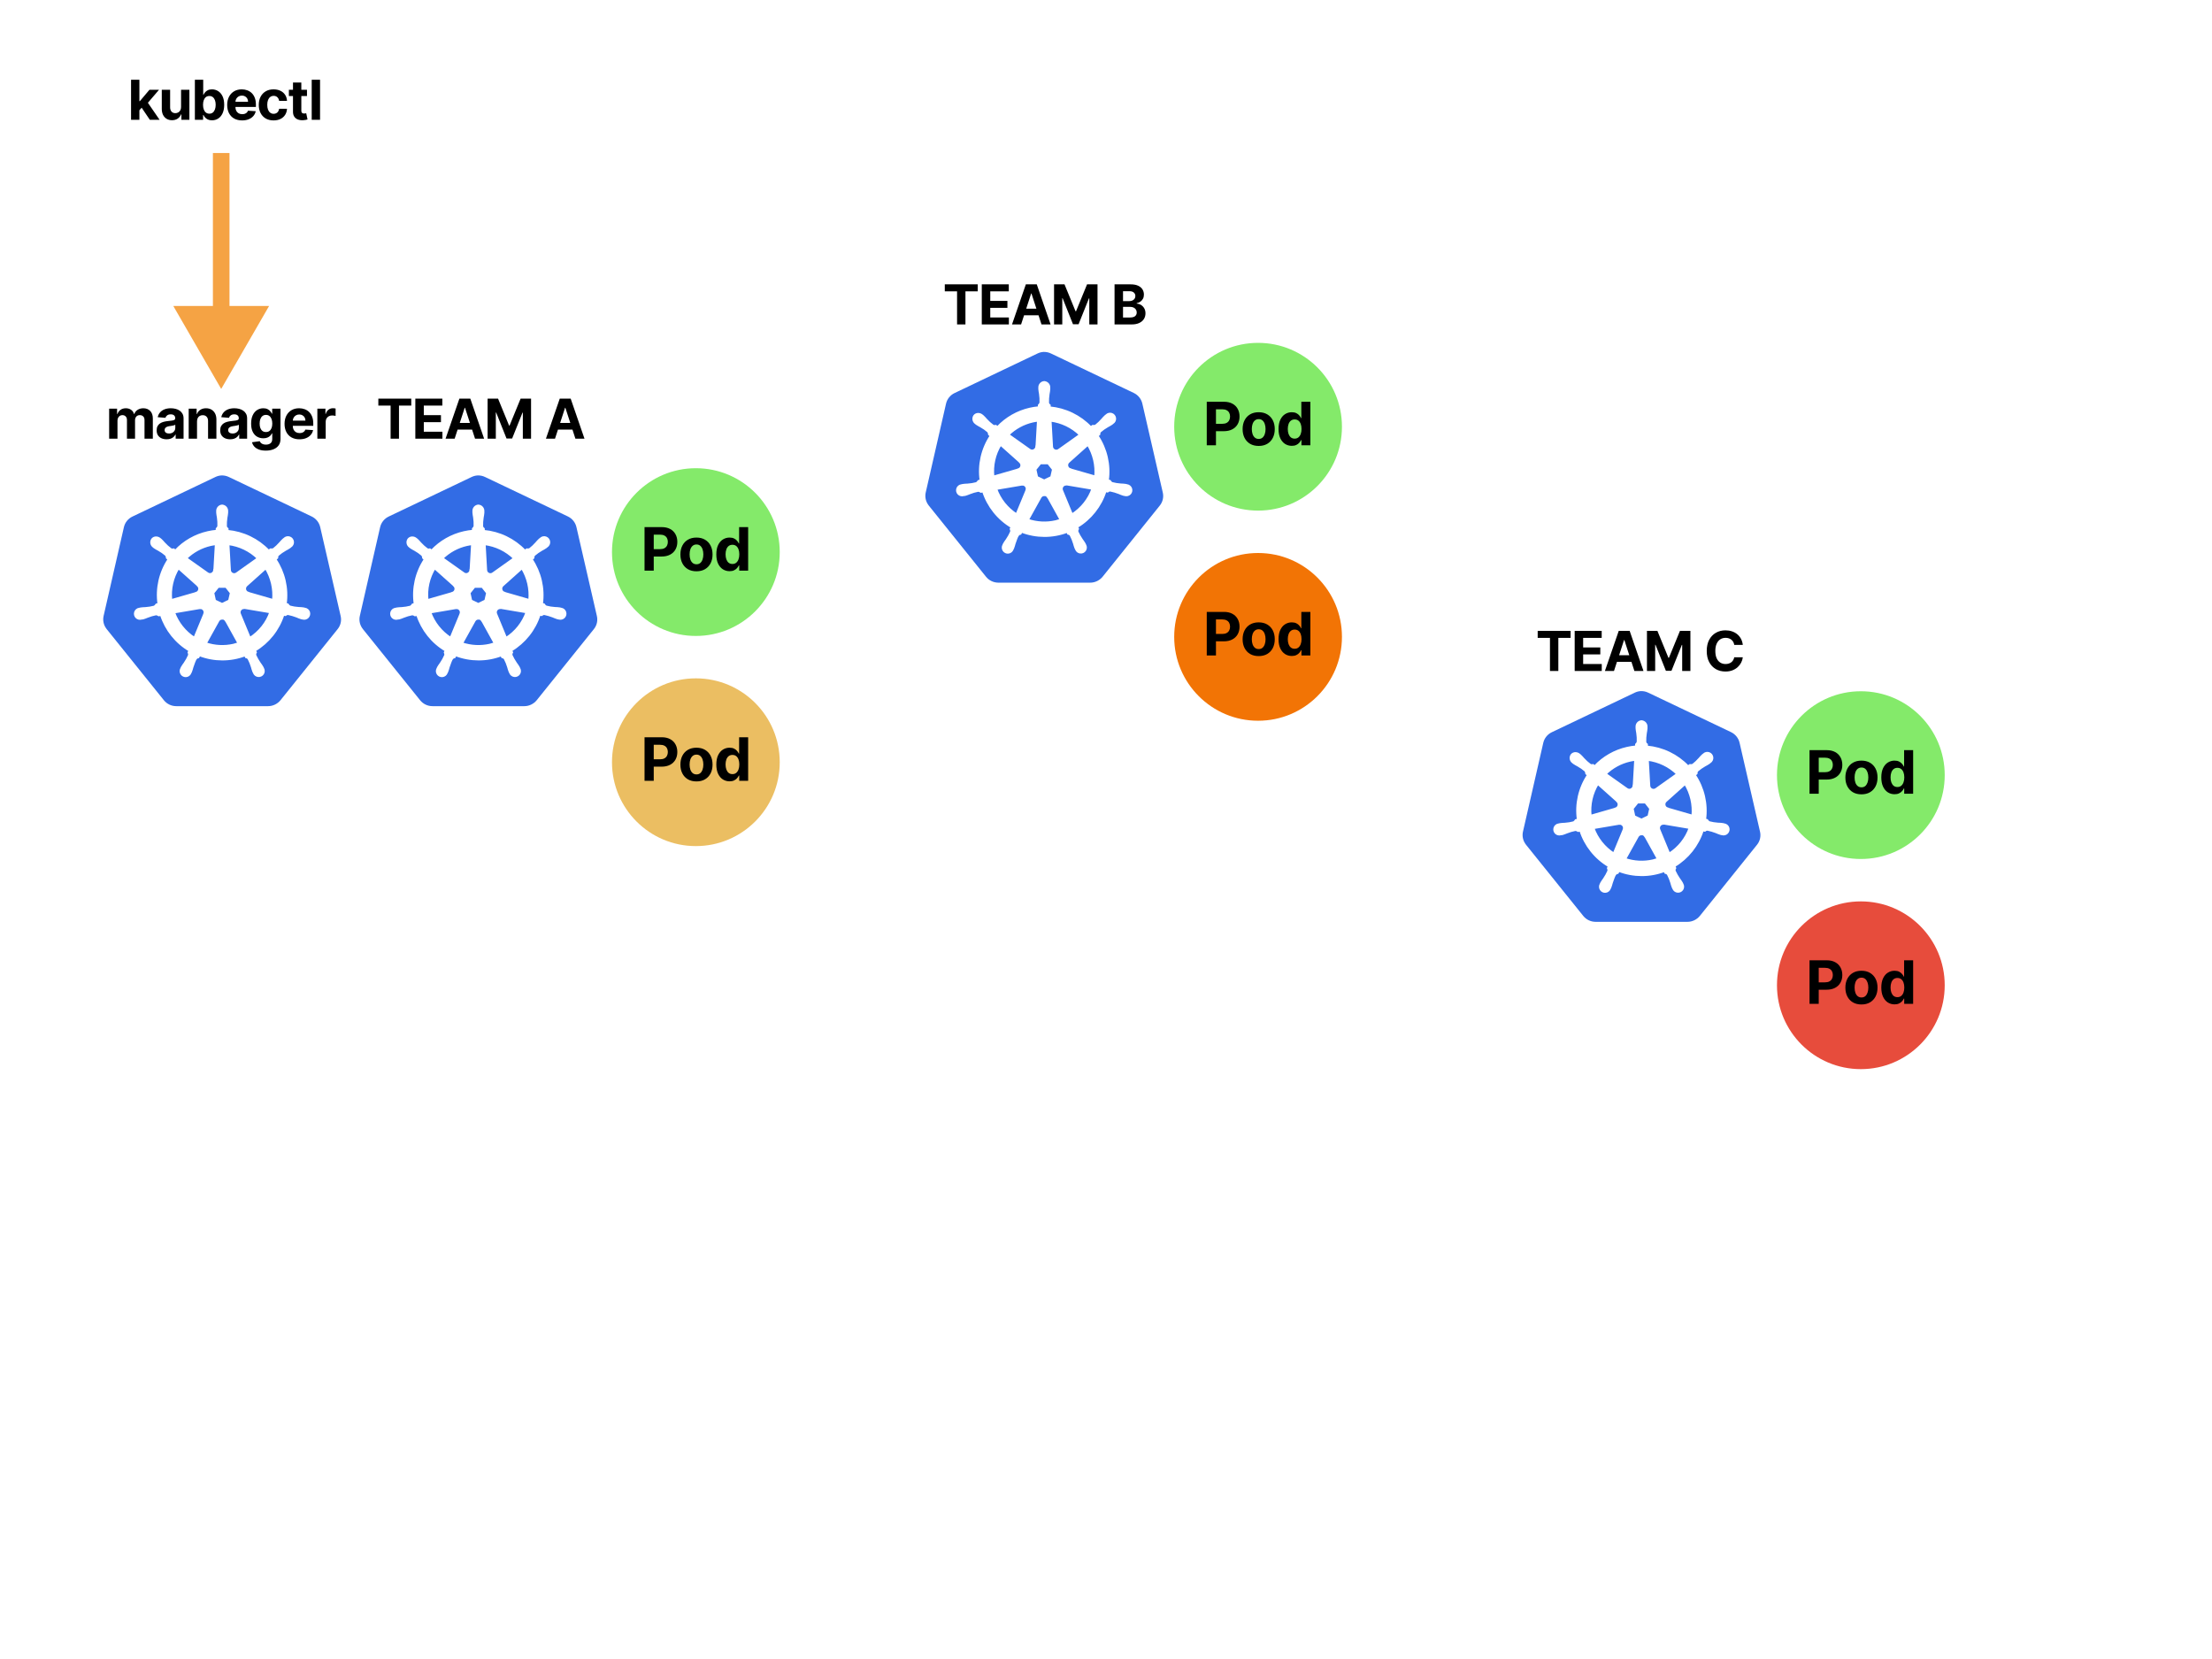 <svg width="1200" height="900" viewBox="0 0 1200 900" fill="none" xmlns="http://www.w3.org/2000/svg">
<rect width="1200" height="900" fill="white"/>
<path d="M59.211 238V221.691H63.522V224.568H63.713C64.053 223.613 64.619 222.859 65.412 222.307C66.205 221.755 67.153 221.479 68.257 221.479C69.376 221.479 70.328 221.758 71.114 222.317C71.9 222.869 72.423 223.62 72.685 224.568H72.855C73.188 223.634 73.79 222.887 74.66 222.328C75.538 221.762 76.575 221.479 77.771 221.479C79.293 221.479 80.528 221.963 81.477 222.933C82.432 223.896 82.91 225.262 82.91 227.032V238H78.398V227.924C78.398 227.018 78.157 226.338 77.676 225.885C77.194 225.432 76.593 225.205 75.871 225.205C75.049 225.205 74.409 225.467 73.949 225.991C73.489 226.508 73.259 227.191 73.259 228.04V238H68.873V227.828C68.873 227.028 68.643 226.391 68.183 225.917C67.73 225.443 67.132 225.205 66.389 225.205C65.886 225.205 65.433 225.333 65.03 225.588C64.633 225.835 64.318 226.186 64.085 226.639C63.851 227.085 63.734 227.609 63.734 228.21V238H59.211ZM90.401 238.308C89.36 238.308 88.433 238.127 87.619 237.766C86.805 237.398 86.161 236.857 85.686 236.142C85.219 235.42 84.986 234.521 84.986 233.445C84.986 232.539 85.152 231.778 85.485 231.162C85.817 230.546 86.27 230.051 86.844 229.676C87.417 229.3 88.068 229.017 88.797 228.826C89.534 228.635 90.305 228.501 91.112 228.423C92.061 228.324 92.825 228.232 93.406 228.147C93.986 228.055 94.407 227.92 94.669 227.743C94.931 227.566 95.062 227.304 95.062 226.957V226.894C95.062 226.221 94.85 225.701 94.425 225.333C94.007 224.965 93.413 224.781 92.641 224.781C91.827 224.781 91.179 224.961 90.698 225.322C90.217 225.676 89.898 226.122 89.743 226.66L85.559 226.32C85.771 225.329 86.189 224.473 86.812 223.751C87.435 223.022 88.238 222.462 89.222 222.073C90.213 221.677 91.36 221.479 92.662 221.479C93.568 221.479 94.436 221.585 95.264 221.797C96.099 222.009 96.839 222.339 97.483 222.785C98.134 223.231 98.647 223.804 99.022 224.505C99.398 225.198 99.585 226.03 99.585 227V238H95.296V235.738H95.168C94.906 236.248 94.556 236.698 94.117 237.087C93.678 237.469 93.151 237.77 92.535 237.989C91.919 238.202 91.208 238.308 90.401 238.308ZM91.696 235.186C92.362 235.186 92.949 235.055 93.459 234.793C93.968 234.524 94.368 234.163 94.659 233.71C94.949 233.257 95.094 232.744 95.094 232.171V230.44C94.952 230.532 94.758 230.617 94.51 230.695C94.269 230.766 93.997 230.833 93.692 230.897C93.388 230.953 93.084 231.006 92.779 231.056C92.475 231.098 92.199 231.137 91.951 231.173C91.42 231.251 90.956 231.374 90.56 231.544C90.164 231.714 89.856 231.944 89.636 232.234C89.417 232.518 89.307 232.872 89.307 233.296C89.307 233.912 89.53 234.383 89.976 234.708C90.429 235.027 91.002 235.186 91.696 235.186ZM106.885 228.571V238H102.361V221.691H106.672V224.568H106.863C107.224 223.62 107.83 222.869 108.679 222.317C109.529 221.758 110.558 221.479 111.769 221.479C112.901 221.479 113.889 221.726 114.731 222.222C115.574 222.717 116.228 223.425 116.696 224.345C117.163 225.259 117.396 226.349 117.396 227.616V238H112.873V228.423C112.88 227.425 112.625 226.646 112.109 226.087C111.592 225.52 110.881 225.237 109.974 225.237C109.366 225.237 108.828 225.368 108.361 225.63C107.9 225.892 107.539 226.274 107.278 226.777C107.023 227.272 106.892 227.871 106.885 228.571ZM124.879 238.308C123.838 238.308 122.911 238.127 122.097 237.766C121.283 237.398 120.639 236.857 120.165 236.142C119.697 235.42 119.464 234.521 119.464 233.445C119.464 232.539 119.63 231.778 119.963 231.162C120.296 230.546 120.749 230.051 121.322 229.676C121.895 229.3 122.547 229.017 123.276 228.826C124.012 228.635 124.783 228.501 125.59 228.423C126.539 228.324 127.303 228.232 127.884 228.147C128.464 228.055 128.885 227.92 129.147 227.743C129.409 227.566 129.54 227.304 129.54 226.957V226.894C129.54 226.221 129.328 225.701 128.903 225.333C128.485 224.965 127.891 224.781 127.119 224.781C126.305 224.781 125.658 224.961 125.176 225.322C124.695 225.676 124.376 226.122 124.221 226.66L120.037 226.32C120.25 225.329 120.667 224.473 121.29 223.751C121.913 223.022 122.716 222.462 123.7 222.073C124.691 221.677 125.838 221.479 127.141 221.479C128.047 221.479 128.914 221.585 129.742 221.797C130.577 222.009 131.317 222.339 131.961 222.785C132.612 223.231 133.125 223.804 133.501 224.505C133.876 225.198 134.063 226.03 134.063 227V238H129.774V235.738H129.646C129.384 236.248 129.034 236.698 128.595 237.087C128.156 237.469 127.629 237.77 127.013 237.989C126.397 238.202 125.686 238.308 124.879 238.308ZM126.174 235.186C126.84 235.186 127.427 235.055 127.937 234.793C128.447 234.524 128.846 234.163 129.137 233.71C129.427 233.257 129.572 232.744 129.572 232.171V230.44C129.43 230.532 129.236 230.617 128.988 230.695C128.747 230.766 128.475 230.833 128.17 230.897C127.866 230.953 127.562 231.006 127.257 231.056C126.953 231.098 126.677 231.137 126.429 231.173C125.898 231.251 125.435 231.374 125.038 231.544C124.642 231.714 124.334 231.944 124.114 232.234C123.895 232.518 123.785 232.872 123.785 233.296C123.785 233.912 124.008 234.383 124.454 234.708C124.907 235.027 125.481 235.186 126.174 235.186ZM144.187 244.456C142.722 244.456 141.465 244.254 140.418 243.85C139.377 243.454 138.549 242.913 137.933 242.226C137.317 241.539 136.917 240.768 136.733 239.911L140.917 239.348C141.044 239.674 141.246 239.978 141.522 240.262C141.798 240.545 142.163 240.771 142.616 240.941C143.076 241.118 143.635 241.207 144.293 241.207C145.277 241.207 146.088 240.966 146.725 240.485C147.369 240.01 147.691 239.214 147.691 238.096V235.112H147.5C147.302 235.565 147.004 235.993 146.608 236.397C146.212 236.8 145.702 237.129 145.079 237.384C144.456 237.639 143.713 237.766 142.849 237.766C141.625 237.766 140.51 237.483 139.505 236.917C138.507 236.344 137.71 235.469 137.116 234.294C136.528 233.112 136.234 231.619 136.234 229.814C136.234 227.966 136.535 226.423 137.137 225.184C137.739 223.945 138.538 223.018 139.537 222.402C140.542 221.786 141.642 221.479 142.839 221.479C143.752 221.479 144.516 221.634 145.132 221.946C145.748 222.25 146.244 222.632 146.619 223.092C147.001 223.546 147.295 223.991 147.5 224.43H147.67V221.691H152.161V238.159C152.161 239.547 151.821 240.708 151.142 241.642C150.462 242.576 149.521 243.277 148.318 243.744C147.121 244.219 145.744 244.456 144.187 244.456ZM144.283 234.369C145.012 234.369 145.628 234.188 146.13 233.827C146.64 233.459 147.029 232.935 147.298 232.256C147.574 231.569 147.712 230.748 147.712 229.792C147.712 228.837 147.578 228.009 147.309 227.308C147.04 226.6 146.651 226.051 146.141 225.662C145.631 225.273 145.012 225.078 144.283 225.078C143.539 225.078 142.913 225.28 142.403 225.683C141.894 226.08 141.508 226.632 141.246 227.34C140.984 228.047 140.853 228.865 140.853 229.792C140.853 230.734 140.984 231.548 141.246 232.234C141.515 232.914 141.901 233.441 142.403 233.817C142.913 234.185 143.539 234.369 144.283 234.369ZM162.46 238.319C160.783 238.319 159.339 237.979 158.128 237.299C156.925 236.613 155.997 235.643 155.346 234.39C154.695 233.13 154.369 231.64 154.369 229.92C154.369 228.242 154.695 226.77 155.346 225.503C155.997 224.236 156.914 223.248 158.096 222.54C159.285 221.832 160.68 221.479 162.28 221.479C163.356 221.479 164.357 221.652 165.285 221.999C166.219 222.339 167.033 222.852 167.727 223.538C168.427 224.225 168.972 225.089 169.362 226.129C169.751 227.163 169.946 228.373 169.946 229.761V231.003H156.174V228.2H165.688C165.688 227.548 165.546 226.972 165.263 226.469C164.98 225.966 164.587 225.574 164.085 225.29C163.589 225 163.012 224.855 162.354 224.855C161.667 224.855 161.059 225.014 160.528 225.333C160.004 225.644 159.593 226.065 159.296 226.596C158.999 227.12 158.847 227.704 158.839 228.348V231.013C158.839 231.82 158.988 232.518 159.285 233.105C159.59 233.693 160.018 234.146 160.57 234.464C161.122 234.783 161.777 234.942 162.534 234.942C163.037 234.942 163.497 234.871 163.915 234.73C164.332 234.588 164.69 234.376 164.987 234.093C165.285 233.809 165.511 233.463 165.667 233.052L169.85 233.328C169.638 234.333 169.203 235.211 168.544 235.961C167.893 236.705 167.051 237.285 166.017 237.703C164.991 238.113 163.805 238.319 162.46 238.319ZM172.165 238V221.691H176.55V224.537H176.72C177.017 223.524 177.516 222.76 178.217 222.243C178.918 221.719 179.724 221.457 180.638 221.457C180.864 221.457 181.108 221.471 181.37 221.5C181.632 221.528 181.862 221.567 182.06 221.617V225.63C181.848 225.566 181.554 225.51 181.179 225.46C180.804 225.411 180.461 225.386 180.149 225.386C179.484 225.386 178.889 225.531 178.365 225.821C177.849 226.104 177.438 226.501 177.134 227.01C176.836 227.52 176.688 228.108 176.688 228.773V238H172.165Z" fill="black"/>
<path d="M205.248 220.045V216.255H223.107V220.045H216.45V238H211.905V220.045H205.248ZM225.315 238V216.255H239.968V220.045H229.913V225.227H239.214V229.017H229.913V234.209H240.01V238H225.315ZM246.638 238H241.711L249.218 216.255H255.143L262.639 238H257.713L252.266 221.224H252.096L246.638 238ZM246.33 229.453H257.967V233.041H246.33V229.453ZM264.524 216.255H270.194L276.182 230.865H276.437L282.425 216.255H288.095V238H283.636V223.846H283.455L277.828 237.894H274.791L269.164 223.793H268.983V238H264.524V216.255ZM301.086 238H296.159L303.666 216.255H309.59L317.087 238H312.16L306.713 221.224H306.543L301.086 238ZM300.778 229.453H312.415V233.041H300.778V229.453Z" fill="black"/>
<path d="M834.189 346.045V342.255H852.049V346.045H845.391V364H840.847V346.045H834.189ZM854.257 364V342.255H868.909V346.045H858.854V351.227H868.156V355.017H858.854V360.209H868.952V364H854.257ZM875.58 364H870.653L878.16 342.255H884.085L891.581 364H886.654L881.207 347.224H881.037L875.58 364ZM875.272 355.453H886.909V359.041H875.272V355.453ZM893.465 342.255H899.135L905.124 356.865H905.378L911.367 342.255H917.037V364H912.577V349.846H912.397L906.769 363.894H903.733L898.105 349.793H897.925V364H893.465V342.255ZM945.466 349.868H940.815C940.73 349.266 940.557 348.731 940.295 348.264C940.033 347.79 939.697 347.387 939.286 347.054C938.875 346.721 938.401 346.466 937.863 346.289C937.332 346.112 936.755 346.024 936.132 346.024C935.007 346.024 934.027 346.304 933.191 346.863C932.356 347.415 931.708 348.222 931.248 349.284C930.788 350.338 930.558 351.62 930.558 353.127C930.558 354.677 930.788 355.98 931.248 357.035C931.715 358.089 932.367 358.886 933.202 359.424C934.037 359.962 935.003 360.231 936.101 360.231C936.716 360.231 937.286 360.149 937.81 359.986C938.341 359.824 938.812 359.586 939.222 359.275C939.633 358.956 939.973 358.571 940.242 358.118C940.518 357.665 940.709 357.148 940.815 356.567L945.466 356.589C945.345 357.587 945.044 358.549 944.563 359.477C944.089 360.397 943.448 361.222 942.641 361.951C941.841 362.673 940.886 363.246 939.774 363.671C938.67 364.088 937.421 364.297 936.026 364.297C934.087 364.297 932.352 363.858 930.823 362.981C929.302 362.103 928.098 360.832 927.213 359.169C926.336 357.505 925.897 355.492 925.897 353.127C925.897 350.756 926.343 348.739 927.235 347.075C928.127 345.412 929.337 344.145 930.866 343.274C932.395 342.396 934.115 341.957 936.026 341.957C937.286 341.957 938.454 342.134 939.53 342.488C940.613 342.842 941.572 343.359 942.408 344.038C943.243 344.711 943.922 345.535 944.446 346.512C944.977 347.489 945.317 348.608 945.466 349.868Z" fill="black"/>
<g clip-path="url(#clip0_12_48923)">
<path d="M566.097 190.919C564.943 190.987 563.815 191.286 562.779 191.798L517.851 213.228C515.505 214.345 513.799 216.469 513.215 219.001L502.218 267.098C501.694 269.355 502.117 271.722 503.427 273.657C503.58 273.89 503.741 274.116 503.911 274.334L534.951 312.929C536.592 314.945 539.055 316.102 541.651 316.089H591.437C594.041 316.093 596.509 314.88 598.145 312.893L629.17 274.289C630.798 272.274 631.407 269.613 630.782 267.09L619.712 218.952C619.128 216.421 617.415 214.296 615.076 213.18L570.221 191.802C568.928 191.164 567.497 190.861 566.056 190.919H566.097Z" fill="#326CE5"/>
<path d="M566.508 207.311C564.96 207.419 563.787 208.746 563.868 210.294V211.052C563.941 211.91 564.07 212.761 564.239 213.603C564.486 215.217 564.575 216.85 564.505 218.481C564.352 219.017 564.045 219.501 563.626 219.872L563.566 221.009C561.933 221.146 560.312 221.396 558.716 221.759C552 223.274 545.885 226.757 541.164 231.776L540.196 231.091C539.664 231.252 539.092 231.192 538.604 230.93C537.296 229.961 536.085 228.868 534.988 227.664C534.437 227.006 533.849 226.38 533.226 225.79L532.63 225.314C532.098 224.887 531.445 224.641 530.763 224.609C530.357 224.587 529.951 224.662 529.579 224.827C529.207 224.993 528.879 225.244 528.623 225.56C527.712 226.838 528.01 228.608 529.284 229.523L529.84 229.966C530.556 230.443 531.299 230.877 532.065 231.268C533.492 232.062 534.839 232.994 536.089 234.09C536.408 234.546 536.594 235.082 536.625 235.638L537.504 236.444C532.759 243.564 530.812 252.186 532.029 260.656L530.9 260.979C530.606 261.446 530.215 261.845 529.747 262.14C528.173 262.56 526.561 262.826 524.934 262.934C524.071 262.951 523.21 263.019 522.354 263.135L521.641 263.297H521.56C521.065 263.365 520.598 263.57 520.213 263.888C519.827 264.206 519.537 264.625 519.376 265.098C519.214 265.571 519.187 266.08 519.297 266.567C519.407 267.055 519.65 267.502 520 267.86C520.353 268.216 520.797 268.466 521.284 268.584C521.771 268.701 522.281 268.681 522.757 268.525H522.81L523.535 268.444C524.354 268.203 525.16 267.904 525.946 267.566C527.458 266.961 529.026 266.497 530.63 266.195C531.187 266.227 531.719 266.417 532.17 266.739L533.38 266.538C536 274.669 541.507 281.558 548.86 285.9L548.368 286.928C548.594 287.399 548.678 287.923 548.61 288.443C547.945 289.983 547.13 291.459 546.179 292.846C545.657 293.534 545.175 294.251 544.736 294.994L544.393 295.72C544.144 296.151 544.02 296.643 544.033 297.14C544.046 297.638 544.197 298.122 544.468 298.54C544.739 298.957 545.12 299.292 545.569 299.506C546.018 299.721 546.518 299.807 547.013 299.755C547.51 299.699 547.981 299.507 548.374 299.2C548.768 298.892 549.068 298.482 549.243 298.014L549.577 297.328C549.884 296.522 550.142 295.7 550.351 294.869C551.065 293.108 551.452 291.217 552.427 290.048C552.746 289.748 553.148 289.552 553.58 289.484L554.185 288.383C562.156 291.447 570.975 291.468 578.961 288.443L579.497 289.471C580.045 289.552 580.537 289.854 580.868 290.298C581.626 291.741 582.238 293.253 582.706 294.813C582.919 295.648 583.18 296.471 583.488 297.276L583.823 297.961C583.999 298.427 584.3 298.836 584.694 299.141C585.087 299.447 585.558 299.638 586.053 299.692C586.549 299.747 587.049 299.663 587.5 299.451C587.951 299.239 588.334 298.906 588.608 298.489C588.878 298.07 589.028 297.584 589.039 297.086C589.051 296.587 588.924 296.094 588.672 295.663L588.322 294.938C587.882 294.197 587.4 293.482 586.878 292.797C585.951 291.459 585.153 290.032 584.46 288.536C584.395 288.263 584.386 287.979 584.433 287.702C584.48 287.425 584.582 287.16 584.734 286.924C584.562 286.572 584.412 286.21 584.286 285.839C591.623 281.465 597.106 274.552 599.698 266.409L600.843 266.61C601.254 266.235 601.794 266.038 602.346 266.054C603.947 266.36 605.515 266.86 607.031 267.425C607.817 267.787 608.623 268.094 609.441 268.352C609.635 268.404 609.917 268.448 610.135 268.501H610.187C610.663 268.655 611.172 268.673 611.658 268.555C612.143 268.436 612.587 268.185 612.938 267.829C613.29 267.474 613.535 267.027 613.648 266.54C613.761 266.053 613.737 265.544 613.577 265.07C613.414 264.597 613.123 264.178 612.736 263.86C612.348 263.543 611.881 263.339 611.384 263.272L610.602 263.087C609.747 262.97 608.885 262.903 608.022 262.885C606.394 262.781 604.781 262.514 603.209 262.091C602.725 261.821 602.322 261.418 602.048 260.93L600.959 260.608C602.12 252.142 600.132 243.545 595.372 236.448L596.324 235.57C596.283 235.017 596.465 234.469 596.823 234.046C598.061 232.982 599.403 232.042 600.814 231.24C601.58 230.849 602.323 230.414 603.04 229.938L603.628 229.462C604.062 229.193 604.41 228.807 604.633 228.348C604.856 227.89 604.944 227.377 604.888 226.87C604.832 226.363 604.634 225.883 604.316 225.484C603.998 225.085 603.574 224.784 603.092 224.617C602.611 224.449 602.092 224.421 601.595 224.536C601.099 224.651 600.645 224.904 600.286 225.266L599.69 225.741C599.067 226.332 598.479 226.958 597.928 227.616C596.864 228.833 595.687 229.942 594.409 230.934C593.893 231.144 593.329 231.205 592.78 231.111L591.76 231.837C585.875 225.669 577.945 221.839 569.447 221.073C569.447 220.67 569.395 220.065 569.387 219.876C568.931 219.562 568.613 219.082 568.508 218.538C568.452 216.91 568.555 215.28 568.814 213.672C568.988 212.825 569.109 211.979 569.185 211.12V210.314C569.266 208.766 568.097 207.44 566.545 207.331L566.508 207.311ZM563.146 228.136L562.34 242.217H562.28C562.239 243.088 561.727 243.83 560.941 244.249C560.155 244.668 559.224 244.543 558.523 244.031L546.973 235.848C550.649 232.237 555.261 229.725 560.288 228.596C561.232 228.394 562.183 228.241 563.138 228.136H563.146ZM569.87 228.136C575.938 228.89 581.585 231.615 585.955 235.892L574.514 244.023C573.809 244.588 572.842 244.7 572.023 244.313C571.205 243.926 570.681 243.104 570.669 242.201L569.87 228.136ZM542.78 241.145L553.342 250.57V250.63C553.999 251.203 554.286 252.094 554.092 252.944C553.899 253.795 553.246 254.468 552.411 254.698V254.738L538.858 258.636C538.187 252.53 539.569 246.375 542.785 241.141L542.78 241.145ZM590.16 241.145C593.369 246.365 594.788 252.489 594.199 258.588L580.626 254.678V254.625C579.779 254.396 579.134 253.722 578.945 252.872C578.755 252.021 579.038 251.138 579.695 250.558L590.176 241.177L590.16 241.145ZM564.344 251.304H568.665L571.306 254.658L570.346 258.85L566.464 260.717L562.574 258.85L561.659 254.658L564.344 251.304ZM578.187 262.744C578.368 262.724 578.59 262.724 578.731 262.744L592.708 265.103C590.692 270.908 586.713 275.866 581.521 279.184L576.119 266.106C575.97 265.755 575.908 265.374 575.938 264.994C575.968 264.614 576.088 264.247 576.289 263.924C576.49 263.6 576.766 263.33 577.094 263.135C577.421 262.94 577.79 262.827 578.171 262.805L578.187 262.744ZM554.713 262.805C555.503 262.817 556.233 263.224 556.664 263.885C557.095 264.546 557.164 265.377 556.854 266.102V266.155L551.484 279.127C546.344 275.834 542.442 270.936 540.366 265.191L554.221 262.841C554.374 262.825 554.532 262.825 554.689 262.841L554.713 262.805ZM566.42 268.448C566.86 268.435 567.296 268.543 567.678 268.763C568.06 268.982 568.374 269.303 568.585 269.69H568.637L575.466 282.014L572.737 282.82C567.714 283.969 562.469 283.699 557.587 282.038L564.44 269.714C564.856 268.989 565.622 268.545 566.456 268.525L566.42 268.448Z" fill="white" stroke="white" stroke-width="1.168"/>
</g>
<g clip-path="url(#clip1_12_48923)">
<path d="M890.097 374.919C888.943 374.987 887.815 375.286 886.779 375.798L841.851 397.228C839.505 398.345 837.799 400.469 837.215 403.001L826.218 451.098C825.694 453.355 826.117 455.722 827.427 457.657C827.58 457.89 827.741 458.116 827.911 458.334L858.951 496.929C860.592 498.945 863.055 500.102 865.651 500.089H915.437C918.041 500.093 920.509 498.88 922.145 496.893L953.17 458.289C954.798 456.274 955.407 453.613 954.782 451.09L943.712 402.952C943.128 400.421 941.415 398.296 939.076 397.18L894.221 375.802C892.928 375.164 891.497 374.861 890.056 374.919H890.097Z" fill="#326CE5"/>
<path d="M890.508 391.311C888.96 391.419 887.787 392.746 887.868 394.294V395.052C887.941 395.91 888.07 396.761 888.239 397.603C888.486 399.217 888.575 400.85 888.505 402.481C888.352 403.017 888.045 403.501 887.626 403.872L887.566 405.009C885.933 405.146 884.312 405.396 882.716 405.759C876 407.274 869.885 410.757 865.164 415.776L864.196 415.091C863.664 415.252 863.092 415.192 862.604 414.93C861.296 413.961 860.085 412.868 858.988 411.664C858.437 411.006 857.849 410.38 857.226 409.79L856.63 409.314C856.098 408.887 855.445 408.641 854.763 408.609C854.357 408.587 853.951 408.662 853.579 408.827C853.207 408.993 852.879 409.244 852.623 409.56C851.712 410.838 852.01 412.608 853.284 413.523L853.84 413.966C854.556 414.443 855.299 414.877 856.065 415.268C857.492 416.062 858.839 416.994 860.089 418.09C860.408 418.546 860.594 419.082 860.625 419.638L861.504 420.444C856.759 427.564 854.812 436.186 856.029 444.656L854.9 444.979C854.606 445.446 854.215 445.845 853.747 446.14C852.173 446.56 850.561 446.826 848.934 446.934C848.071 446.951 847.21 447.019 846.354 447.135L845.641 447.297H845.56C845.065 447.365 844.598 447.57 844.213 447.888C843.827 448.206 843.537 448.625 843.376 449.098C843.214 449.571 843.187 450.08 843.297 450.567C843.407 451.055 843.65 451.502 844 451.86C844.353 452.216 844.797 452.466 845.284 452.584C845.771 452.701 846.281 452.681 846.757 452.525H846.81L847.535 452.444C848.354 452.203 849.16 451.904 849.946 451.566C851.458 450.961 853.026 450.497 854.63 450.195C855.187 450.227 855.719 450.417 856.17 450.739L857.38 450.538C860 458.669 865.507 465.558 872.86 469.9L872.368 470.928C872.594 471.399 872.678 471.923 872.61 472.443C871.945 473.983 871.13 475.459 870.179 476.846C869.657 477.534 869.175 478.251 868.736 478.994L868.393 479.72C868.144 480.151 868.02 480.643 868.033 481.14C868.046 481.638 868.197 482.122 868.468 482.54C868.739 482.957 869.12 483.292 869.569 483.506C870.018 483.721 870.518 483.807 871.013 483.755C871.51 483.699 871.981 483.507 872.374 483.2C872.768 482.892 873.068 482.482 873.243 482.014L873.577 481.328C873.884 480.522 874.142 479.7 874.351 478.869C875.065 477.108 875.452 475.217 876.427 474.048C876.746 473.748 877.148 473.552 877.58 473.484L878.185 472.383C886.156 475.447 894.975 475.468 902.961 472.443L903.497 473.471C904.045 473.552 904.537 473.854 904.868 474.298C905.626 475.741 906.238 477.253 906.706 478.813C906.919 479.648 907.18 480.471 907.488 481.276L907.823 481.961C907.999 482.427 908.3 482.836 908.694 483.141C909.087 483.447 909.558 483.638 910.053 483.692C910.549 483.747 911.049 483.663 911.5 483.451C911.951 483.239 912.334 482.906 912.608 482.489C912.878 482.07 913.028 481.584 913.039 481.086C913.051 480.587 912.924 480.094 912.672 479.663L912.322 478.938C911.882 478.197 911.4 477.482 910.878 476.797C909.951 475.459 909.153 474.032 908.46 472.536C908.395 472.263 908.386 471.979 908.433 471.702C908.48 471.425 908.582 471.16 908.734 470.924C908.562 470.572 908.412 470.21 908.286 469.839C915.623 465.465 921.106 458.552 923.698 450.409L924.843 450.61C925.254 450.235 925.794 450.038 926.346 450.054C927.947 450.36 929.515 450.86 931.031 451.425C931.817 451.787 932.623 452.094 933.441 452.352C933.635 452.404 933.917 452.448 934.135 452.501H934.187C934.663 452.655 935.172 452.673 935.658 452.555C936.143 452.436 936.587 452.185 936.938 451.829C937.29 451.474 937.535 451.027 937.648 450.54C937.761 450.053 937.737 449.544 937.577 449.07C937.414 448.597 937.123 448.178 936.736 447.86C936.348 447.543 935.881 447.339 935.384 447.272L934.602 447.087C933.747 446.97 932.885 446.903 932.022 446.885C930.394 446.781 928.781 446.514 927.209 446.091C926.725 445.821 926.322 445.418 926.048 444.93L924.959 444.608C926.12 436.142 924.132 427.545 919.372 420.448L920.324 419.57C920.283 419.017 920.465 418.469 920.823 418.046C922.061 416.982 923.403 416.042 924.814 415.24C925.58 414.849 926.323 414.414 927.04 413.938L927.628 413.462C928.062 413.193 928.41 412.807 928.633 412.348C928.856 411.89 928.944 411.377 928.888 410.87C928.832 410.363 928.634 409.883 928.316 409.484C927.998 409.085 927.574 408.784 927.092 408.617C926.611 408.449 926.092 408.421 925.595 408.536C925.099 408.651 924.645 408.904 924.286 409.266L923.69 409.741C923.067 410.332 922.479 410.958 921.928 411.616C920.864 412.833 919.687 413.942 918.409 414.934C917.893 415.144 917.329 415.205 916.78 415.111L915.76 415.837C909.875 409.669 901.945 405.839 893.447 405.073C893.447 404.67 893.395 404.065 893.387 403.876C892.931 403.562 892.613 403.082 892.508 402.538C892.452 400.91 892.555 399.28 892.814 397.672C892.988 396.825 893.109 395.979 893.185 395.12V394.314C893.266 392.766 892.097 391.44 890.545 391.331L890.508 391.311ZM887.146 412.136L886.34 426.217H886.28C886.239 427.088 885.727 427.83 884.941 428.249C884.155 428.668 883.224 428.543 882.523 428.031L870.973 419.848C874.649 416.237 879.261 413.725 884.288 412.596C885.232 412.394 886.183 412.241 887.138 412.136H887.146ZM893.87 412.136C899.938 412.89 905.585 415.615 909.955 419.892L898.514 428.023C897.809 428.588 896.842 428.7 896.023 428.313C895.205 427.926 894.681 427.104 894.669 426.201L893.87 412.136ZM866.78 425.145L877.342 434.57V434.63C877.999 435.203 878.286 436.094 878.092 436.944C877.899 437.795 877.246 438.468 876.411 438.698V438.738L862.858 442.636C862.187 436.53 863.569 430.375 866.785 425.141L866.78 425.145ZM914.16 425.145C917.369 430.365 918.788 436.489 918.199 442.588L904.626 438.678V438.625C903.779 438.396 903.134 437.722 902.945 436.872C902.755 436.021 903.038 435.138 903.695 434.558L914.176 425.177L914.16 425.145ZM888.344 435.304H892.665L895.306 438.658L894.346 442.85L890.464 444.717L886.574 442.85L885.659 438.658L888.344 435.304ZM902.187 446.744C902.368 446.724 902.59 446.724 902.731 446.744L916.708 449.103C914.692 454.908 910.713 459.866 905.521 463.184L900.119 450.106C899.97 449.755 899.908 449.374 899.938 448.994C899.968 448.614 900.088 448.247 900.289 447.924C900.49 447.6 900.766 447.33 901.094 447.135C901.421 446.94 901.79 446.827 902.171 446.805L902.187 446.744ZM878.713 446.805C879.503 446.817 880.233 447.224 880.664 447.885C881.095 448.546 881.164 449.377 880.854 450.102V450.155L875.484 463.127C870.344 459.834 866.442 454.936 864.366 449.191L878.221 446.841C878.374 446.825 878.532 446.825 878.689 446.841L878.713 446.805ZM890.42 452.448C890.86 452.435 891.296 452.543 891.678 452.763C892.06 452.982 892.374 453.303 892.585 453.69H892.637L899.466 466.014L896.737 466.82C891.714 467.969 886.469 467.699 881.587 466.038L888.44 453.714C888.856 452.989 889.622 452.545 890.456 452.525L890.42 452.448Z" fill="white" stroke="white" stroke-width="1.168"/>
</g>
<g clip-path="url(#clip2_12_48923)">
<path d="M120.097 257.919C118.943 257.987 117.815 258.286 116.779 258.798L71.851 280.228C69.505 281.345 67.799 283.469 67.215 286.001L56.218 334.098C55.694 336.355 56.117 338.722 57.427 340.657C57.58 340.89 57.741 341.116 57.911 341.334L88.951 379.929C90.592 381.945 93.055 383.102 95.651 383.089H145.437C148.041 383.093 150.509 381.88 152.145 379.893L183.17 341.289C184.798 339.274 185.407 336.613 184.782 334.09L173.712 285.952C173.128 283.421 171.415 281.296 169.076 280.18L124.221 258.802C122.928 258.164 121.497 257.861 120.056 257.919H120.097Z" fill="#326CE5"/>
<path d="M120.508 274.311C118.96 274.419 117.787 275.746 117.868 277.294V278.052C117.941 278.91 118.07 279.761 118.239 280.603C118.486 282.217 118.575 283.85 118.505 285.481C118.352 286.017 118.045 286.501 117.626 286.872L117.566 288.009C115.933 288.146 114.312 288.396 112.716 288.759C106 290.274 99.885 293.757 95.164 298.776L94.197 298.091C93.664 298.252 93.092 298.192 92.604 297.93C91.296 296.961 90.085 295.868 88.988 294.664C88.437 294.006 87.849 293.38 87.227 292.79L86.63 292.314C86.098 291.887 85.445 291.641 84.763 291.609C84.357 291.587 83.951 291.662 83.579 291.827C83.207 291.993 82.879 292.244 82.623 292.56C81.712 293.838 82.01 295.608 83.284 296.523L83.84 296.966C84.556 297.443 85.299 297.877 86.066 298.268C87.493 299.062 88.839 299.994 90.089 301.09C90.408 301.546 90.594 302.082 90.625 302.638L91.504 303.444C86.759 310.564 84.812 319.186 86.029 327.656L84.9 327.979C84.606 328.446 84.215 328.845 83.748 329.14C82.173 329.56 80.561 329.826 78.934 329.934C78.071 329.951 77.21 330.019 76.354 330.135L75.641 330.297H75.56C75.065 330.365 74.599 330.57 74.213 330.888C73.827 331.206 73.537 331.625 73.376 332.098C73.214 332.571 73.187 333.08 73.297 333.567C73.407 334.055 73.65 334.502 74 334.86C74.353 335.216 74.797 335.466 75.284 335.584C75.771 335.701 76.281 335.681 76.757 335.525H76.81L77.535 335.444C78.354 335.203 79.16 334.904 79.946 334.566C81.458 333.961 83.026 333.497 84.63 333.195C85.187 333.227 85.719 333.417 86.17 333.739L87.38 333.538C90 341.669 95.507 348.558 102.86 352.9L102.368 353.928C102.594 354.399 102.678 354.923 102.61 355.443C101.945 356.983 101.13 358.459 100.179 359.846C99.657 360.534 99.175 361.251 98.736 361.994L98.393 362.72C98.144 363.151 98.02 363.643 98.033 364.14C98.046 364.638 98.197 365.122 98.468 365.54C98.739 365.957 99.12 366.292 99.569 366.506C100.019 366.721 100.518 366.807 101.013 366.755C101.51 366.699 101.981 366.507 102.374 366.2C102.768 365.892 103.068 365.482 103.243 365.014L103.577 364.328C103.884 363.522 104.142 362.7 104.351 361.869C105.065 360.108 105.452 358.217 106.427 357.048C106.746 356.748 107.148 356.552 107.58 356.484L108.185 355.383C116.156 358.447 124.975 358.468 132.961 355.443L133.497 356.471C134.045 356.552 134.537 356.854 134.868 357.298C135.626 358.741 136.238 360.253 136.706 361.813C136.919 362.648 137.18 363.471 137.488 364.276L137.823 364.961C137.999 365.427 138.3 365.836 138.694 366.141C139.088 366.447 139.558 366.638 140.053 366.692C140.549 366.747 141.049 366.663 141.5 366.451C141.951 366.239 142.334 365.906 142.608 365.489C142.879 365.07 143.028 364.584 143.039 364.086C143.051 363.587 142.924 363.094 142.672 362.663L142.322 361.938C141.882 361.197 141.4 360.482 140.878 359.797C139.951 358.459 139.153 357.032 138.46 355.536C138.395 355.263 138.386 354.979 138.433 354.702C138.48 354.425 138.582 354.16 138.734 353.924C138.562 353.572 138.412 353.21 138.286 352.839C145.623 348.465 151.106 341.552 153.698 333.409L154.843 333.61C155.254 333.235 155.794 333.038 156.346 333.054C157.947 333.36 159.515 333.86 161.031 334.425C161.817 334.787 162.623 335.094 163.441 335.352C163.635 335.404 163.917 335.448 164.135 335.501H164.187C164.663 335.655 165.172 335.673 165.658 335.555C166.143 335.436 166.587 335.185 166.938 334.829C167.29 334.474 167.536 334.027 167.648 333.54C167.761 333.053 167.737 332.544 167.577 332.07C167.414 331.597 167.123 331.178 166.736 330.86C166.349 330.543 165.881 330.339 165.384 330.272L164.602 330.087C163.747 329.97 162.885 329.903 162.022 329.885C160.394 329.781 158.781 329.514 157.209 329.091C156.725 328.821 156.322 328.418 156.048 327.93L154.96 327.608C156.12 319.142 154.132 310.545 149.372 303.448L150.324 302.57C150.283 302.017 150.465 301.469 150.823 301.046C152.061 299.982 153.403 299.042 154.814 298.24C155.58 297.849 156.323 297.414 157.04 296.938L157.628 296.462C158.062 296.193 158.41 295.807 158.633 295.348C158.856 294.89 158.945 294.377 158.888 293.87C158.832 293.363 158.634 292.883 158.316 292.484C157.998 292.085 157.574 291.784 157.092 291.617C156.611 291.449 156.092 291.421 155.595 291.536C155.099 291.651 154.645 291.904 154.286 292.266L153.69 292.741C153.067 293.332 152.479 293.958 151.928 294.616C150.864 295.833 149.687 296.942 148.409 297.934C147.893 298.144 147.329 298.205 146.78 298.111L145.76 298.837C139.875 292.669 131.945 288.839 123.447 288.073C123.447 287.67 123.395 287.065 123.387 286.876C122.931 286.562 122.613 286.082 122.508 285.538C122.452 283.91 122.555 282.28 122.814 280.672C122.988 279.825 123.109 278.979 123.185 278.12V277.314C123.266 275.766 122.097 274.44 120.545 274.331L120.508 274.311ZM117.146 295.136L116.34 309.217H116.28C116.239 310.088 115.727 310.83 114.941 311.249C114.155 311.668 113.224 311.543 112.523 311.031L100.973 302.848C104.649 299.237 109.261 296.725 114.288 295.596C115.232 295.394 116.183 295.241 117.138 295.136H117.146ZM123.871 295.136C129.938 295.89 135.585 298.615 139.955 302.892L128.515 311.023C127.809 311.588 126.842 311.7 126.023 311.313C125.205 310.926 124.681 310.104 124.669 309.201L123.871 295.136ZM96.781 308.145L107.342 317.57V317.63C108 318.203 108.286 319.094 108.092 319.944C107.899 320.795 107.246 321.468 106.411 321.698V321.738L92.858 325.636C92.188 319.53 93.569 313.375 96.785 308.141L96.781 308.145ZM144.16 308.145C147.369 313.365 148.788 319.489 148.199 325.588L134.626 321.678V321.625C133.779 321.396 133.134 320.722 132.945 319.872C132.755 319.021 133.038 318.138 133.695 317.558L144.176 308.177L144.16 308.145ZM118.344 318.304H122.665L125.306 321.658L124.346 325.85L120.464 327.717L116.574 325.85L115.659 321.658L118.344 318.304ZM132.187 329.744C132.368 329.724 132.59 329.724 132.731 329.744L146.708 332.103C144.692 337.908 140.713 342.866 135.521 346.184L130.119 333.106C129.97 332.755 129.908 332.374 129.938 331.994C129.968 331.614 130.088 331.247 130.289 330.924C130.49 330.6 130.766 330.33 131.094 330.135C131.421 329.94 131.791 329.827 132.171 329.805L132.187 329.744ZM108.713 329.805C109.503 329.817 110.233 330.224 110.664 330.885C111.096 331.546 111.164 332.377 110.854 333.102V333.155L105.484 346.127C100.344 342.834 96.442 337.936 94.366 332.191L108.221 329.841C108.374 329.825 108.532 329.825 108.689 329.841L108.713 329.805ZM120.42 335.448C120.86 335.435 121.296 335.543 121.678 335.763C122.06 335.982 122.374 336.303 122.585 336.69H122.637L129.466 349.014L126.737 349.82C121.714 350.969 116.469 350.699 111.587 349.038L118.44 336.714C118.856 335.989 119.622 335.545 120.456 335.525L120.42 335.448Z" fill="white" stroke="white" stroke-width="1.168"/>
</g>
<g clip-path="url(#clip3_12_48923)">
<path d="M259.097 257.919C257.943 257.987 256.815 258.286 255.779 258.798L210.851 280.228C208.505 281.345 206.799 283.469 206.215 286.001L195.218 334.098C194.694 336.355 195.117 338.722 196.427 340.657C196.58 340.89 196.741 341.116 196.911 341.334L227.951 379.929C229.592 381.945 232.055 383.102 234.651 383.089H284.437C287.041 383.093 289.509 381.88 291.145 379.893L322.17 341.289C323.798 339.274 324.407 336.613 323.782 334.09L312.712 285.952C312.128 283.421 310.415 281.296 308.076 280.18L263.221 258.802C261.928 258.164 260.497 257.861 259.056 257.919H259.097Z" fill="#326CE5"/>
<path d="M259.508 274.311C257.96 274.419 256.787 275.746 256.868 277.294V278.052C256.941 278.91 257.07 279.761 257.239 280.603C257.486 282.217 257.575 283.85 257.505 285.481C257.352 286.017 257.045 286.501 256.626 286.872L256.566 288.009C254.933 288.146 253.312 288.396 251.716 288.759C245 290.274 238.885 293.757 234.164 298.776L233.197 298.091C232.664 298.252 232.092 298.192 231.604 297.93C230.296 296.961 229.085 295.868 227.988 294.664C227.437 294.006 226.849 293.38 226.226 292.79L225.63 292.314C225.098 291.887 224.445 291.641 223.763 291.609C223.357 291.587 222.951 291.662 222.579 291.827C222.207 291.993 221.879 292.244 221.623 292.56C220.712 293.838 221.01 295.608 222.284 296.523L222.84 296.966C223.556 297.443 224.299 297.877 225.065 298.268C226.493 299.062 227.839 299.994 229.089 301.09C229.408 301.546 229.594 302.082 229.625 302.638L230.504 303.444C225.759 310.564 223.812 319.186 225.029 327.656L223.9 327.979C223.606 328.446 223.215 328.845 222.748 329.14C221.173 329.56 219.561 329.826 217.934 329.934C217.071 329.951 216.21 330.019 215.354 330.135L214.641 330.297H214.56C214.065 330.365 213.599 330.57 213.213 330.888C212.827 331.206 212.537 331.625 212.376 332.098C212.214 332.571 212.187 333.08 212.297 333.567C212.407 334.055 212.651 334.502 213 334.86C213.353 335.216 213.797 335.466 214.284 335.584C214.771 335.701 215.281 335.681 215.757 335.525H215.81L216.535 335.444C217.354 335.203 218.16 334.904 218.946 334.566C220.458 333.961 222.026 333.497 223.63 333.195C224.187 333.227 224.719 333.417 225.17 333.739L226.38 333.538C229 341.669 234.507 348.558 241.86 352.9L241.368 353.928C241.594 354.399 241.678 354.923 241.61 355.443C240.945 356.983 240.13 358.459 239.179 359.846C238.657 360.534 238.175 361.251 237.736 361.994L237.393 362.72C237.144 363.151 237.02 363.643 237.033 364.14C237.046 364.638 237.197 365.122 237.468 365.54C237.739 365.957 238.12 366.292 238.569 366.506C239.019 366.721 239.518 366.807 240.013 366.755C240.51 366.699 240.981 366.507 241.374 366.2C241.768 365.892 242.068 365.482 242.243 365.014L242.577 364.328C242.884 363.522 243.142 362.7 243.351 361.869C244.065 360.108 244.452 358.217 245.427 357.048C245.746 356.748 246.148 356.552 246.58 356.484L247.185 355.383C255.156 358.447 263.975 358.468 271.961 355.443L272.497 356.471C273.045 356.552 273.537 356.854 273.868 357.298C274.626 358.741 275.238 360.253 275.706 361.813C275.919 362.648 276.18 363.471 276.488 364.276L276.823 364.961C276.999 365.427 277.3 365.836 277.694 366.141C278.088 366.447 278.558 366.638 279.053 366.692C279.549 366.747 280.049 366.663 280.5 366.451C280.951 366.239 281.334 365.906 281.608 365.489C281.879 365.07 282.028 364.584 282.039 364.086C282.051 363.587 281.924 363.094 281.672 362.663L281.322 361.938C280.882 361.197 280.4 360.482 279.878 359.797C278.951 358.459 278.153 357.032 277.46 355.536C277.395 355.263 277.386 354.979 277.433 354.702C277.48 354.425 277.582 354.16 277.734 353.924C277.562 353.572 277.412 353.21 277.286 352.839C284.623 348.465 290.106 341.552 292.698 333.409L293.843 333.61C294.254 333.235 294.794 333.038 295.346 333.054C296.947 333.36 298.515 333.86 300.031 334.425C300.817 334.787 301.623 335.094 302.441 335.352C302.635 335.404 302.917 335.448 303.135 335.501H303.187C303.663 335.655 304.172 335.673 304.658 335.555C305.143 335.436 305.587 335.185 305.938 334.829C306.29 334.474 306.536 334.027 306.648 333.54C306.761 333.053 306.737 332.544 306.577 332.07C306.414 331.597 306.123 331.178 305.736 330.86C305.349 330.543 304.881 330.339 304.384 330.272L303.602 330.087C302.747 329.97 301.885 329.903 301.022 329.885C299.394 329.781 297.781 329.514 296.209 329.091C295.725 328.821 295.322 328.418 295.048 327.93L293.96 327.608C295.12 319.142 293.132 310.545 288.372 303.448L289.324 302.57C289.283 302.017 289.465 301.469 289.823 301.046C291.061 299.982 292.403 299.042 293.814 298.24C294.58 297.849 295.323 297.414 296.04 296.938L296.628 296.462C297.062 296.193 297.41 295.807 297.633 295.348C297.856 294.89 297.945 294.377 297.888 293.87C297.832 293.363 297.634 292.883 297.316 292.484C296.998 292.085 296.574 291.784 296.092 291.617C295.611 291.449 295.092 291.421 294.595 291.536C294.099 291.651 293.645 291.904 293.286 292.266L292.69 292.741C292.067 293.332 291.479 293.958 290.928 294.616C289.864 295.833 288.687 296.942 287.409 297.934C286.893 298.144 286.329 298.205 285.78 298.111L284.76 298.837C278.875 292.669 270.945 288.839 262.447 288.073C262.447 287.67 262.395 287.065 262.387 286.876C261.931 286.562 261.613 286.082 261.508 285.538C261.452 283.91 261.555 282.28 261.814 280.672C261.988 279.825 262.109 278.979 262.185 278.12V277.314C262.266 275.766 261.097 274.44 259.545 274.331L259.508 274.311ZM256.146 295.136L255.34 309.217H255.28C255.239 310.088 254.727 310.83 253.941 311.249C253.155 311.668 252.224 311.543 251.523 311.031L239.973 302.848C243.649 299.237 248.261 296.725 253.288 295.596C254.232 295.394 255.183 295.241 256.138 295.136H256.146ZM262.871 295.136C268.938 295.89 274.585 298.615 278.955 302.892L267.515 311.023C266.809 311.588 265.842 311.7 265.023 311.313C264.205 310.926 263.681 310.104 263.669 309.201L262.871 295.136ZM235.781 308.145L246.342 317.57V317.63C247 318.203 247.286 319.094 247.092 319.944C246.899 320.795 246.246 321.468 245.411 321.698V321.738L231.858 325.636C231.188 319.53 232.569 313.375 235.785 308.141L235.781 308.145ZM283.16 308.145C286.369 313.365 287.788 319.489 287.199 325.588L273.626 321.678V321.625C272.779 321.396 272.134 320.722 271.945 319.872C271.755 319.021 272.038 318.138 272.695 317.558L283.176 308.177L283.16 308.145ZM257.344 318.304H261.665L264.306 321.658L263.346 325.85L259.464 327.717L255.574 325.85L254.659 321.658L257.344 318.304ZM271.187 329.744C271.368 329.724 271.59 329.724 271.731 329.744L285.708 332.103C283.692 337.908 279.713 342.866 274.521 346.184L269.119 333.106C268.97 332.755 268.908 332.374 268.938 331.994C268.968 331.614 269.088 331.247 269.289 330.924C269.49 330.6 269.766 330.33 270.094 330.135C270.421 329.94 270.791 329.827 271.171 329.805L271.187 329.744ZM247.713 329.805C248.503 329.817 249.233 330.224 249.664 330.885C250.096 331.546 250.164 332.377 249.854 333.102V333.155L244.484 346.127C239.344 342.834 235.442 337.936 233.366 332.191L247.221 329.841C247.374 329.825 247.532 329.825 247.689 329.841L247.713 329.805ZM259.42 335.448C259.86 335.435 260.296 335.543 260.678 335.763C261.06 335.982 261.374 336.303 261.585 336.69H261.637L268.466 349.014L265.737 349.82C260.714 350.969 255.469 350.699 250.587 349.038L257.44 336.714C257.856 335.989 258.622 335.545 259.456 335.525L259.42 335.448Z" fill="white" stroke="white" stroke-width="1.168"/>
</g>
<path d="M512.547 158.045V154.255H530.406V158.045H523.749V176H519.205V158.045H512.547ZM532.615 176V154.255H547.267V158.045H537.212V163.227H546.513V167.017H537.212V172.209H547.31V176H532.615ZM553.938 176H549.011L556.518 154.255H562.442L569.939 176H565.012L559.565 159.224H559.395L553.938 176ZM553.63 167.453H565.267V171.041H553.63V167.453ZM571.823 154.255H577.493L583.481 168.865H583.736L589.725 154.255H595.395V176H590.935V161.846H590.755L585.127 175.894H582.09L576.463 161.793H576.282V176H571.823V154.255ZM604.637 176V154.255H613.343C614.943 154.255 616.278 154.492 617.346 154.966C618.415 155.44 619.219 156.099 619.757 156.941C620.295 157.776 620.564 158.739 620.564 159.829C620.564 160.678 620.394 161.425 620.054 162.069C619.714 162.706 619.247 163.23 618.652 163.641C618.065 164.044 617.392 164.331 616.635 164.501V164.713C617.463 164.749 618.238 164.982 618.96 165.414C619.689 165.846 620.28 166.451 620.734 167.23C621.187 168.001 621.413 168.921 621.413 169.99C621.413 171.144 621.126 172.174 620.553 173.08C619.987 173.979 619.148 174.69 618.037 175.214C616.925 175.738 615.556 176 613.927 176H604.637ZM609.234 172.241H612.982C614.264 172.241 615.198 171.997 615.786 171.509C616.373 171.013 616.667 170.355 616.667 169.534C616.667 168.932 616.522 168.401 616.232 167.941C615.941 167.481 615.527 167.12 614.989 166.858C614.458 166.596 613.825 166.465 613.089 166.465H609.234V172.241ZM609.234 163.354H612.643C613.273 163.354 613.832 163.244 614.32 163.025C614.816 162.798 615.205 162.48 615.488 162.069C615.778 161.659 615.924 161.167 615.924 160.593C615.924 159.808 615.644 159.174 615.085 158.693C614.533 158.211 613.747 157.971 612.728 157.971H609.234V163.354Z" fill="black"/>
<path d="M75.195 60.307L75.206 54.881H75.864L81.088 48.691H86.28L79.262 56.888H78.189L75.195 60.307ZM71.097 65V43.255H75.62V65H71.097ZM81.29 65L76.49 57.897L79.506 54.701L86.588 65H81.29ZM98.225 58.056V48.691H102.748V65H98.405V62.038H98.236C97.867 62.993 97.255 63.761 96.399 64.342C95.549 64.922 94.512 65.212 93.288 65.212C92.198 65.212 91.238 64.965 90.41 64.469C89.582 63.974 88.934 63.269 88.467 62.356C88.007 61.443 87.773 60.349 87.766 59.075V48.691H92.29V58.268C92.297 59.231 92.555 59.992 93.065 60.551C93.574 61.11 94.257 61.39 95.114 61.39C95.659 61.39 96.168 61.266 96.643 61.018C97.117 60.764 97.499 60.388 97.79 59.893C98.087 59.397 98.232 58.785 98.225 58.056ZM105.718 65V43.255H110.241V51.43H110.379C110.578 50.992 110.864 50.545 111.239 50.093C111.622 49.632 112.117 49.25 112.726 48.946C113.342 48.634 114.106 48.479 115.019 48.479C116.209 48.479 117.306 48.79 118.311 49.413C119.316 50.029 120.119 50.96 120.721 52.205C121.323 53.444 121.624 54.998 121.624 56.867C121.624 58.686 121.33 60.222 120.742 61.475C120.162 62.721 119.369 63.666 118.364 64.31C117.366 64.947 116.247 65.265 115.009 65.265C114.131 65.265 113.384 65.12 112.768 64.83C112.16 64.54 111.661 64.175 111.271 63.736C110.882 63.291 110.585 62.841 110.379 62.388H110.178V65H105.718ZM110.146 56.846C110.146 57.815 110.28 58.661 110.549 59.383C110.818 60.105 111.208 60.668 111.717 61.071C112.227 61.468 112.846 61.666 113.575 61.666C114.311 61.666 114.934 61.464 115.444 61.061C115.954 60.65 116.339 60.084 116.601 59.362C116.87 58.633 117.005 57.794 117.005 56.846C117.005 55.904 116.874 55.076 116.612 54.361C116.35 53.646 115.964 53.087 115.455 52.683C114.945 52.28 114.319 52.078 113.575 52.078C112.839 52.078 112.216 52.273 111.707 52.662C111.204 53.051 110.818 53.603 110.549 54.318C110.28 55.033 110.146 55.876 110.146 56.846ZM131.341 65.319C129.664 65.319 128.22 64.979 127.009 64.299C125.806 63.613 124.879 62.643 124.227 61.39C123.576 60.13 123.25 58.64 123.25 56.92C123.25 55.242 123.576 53.77 124.227 52.503C124.879 51.236 125.795 50.248 126.977 49.54C128.167 48.833 129.561 48.479 131.161 48.479C132.237 48.479 133.238 48.652 134.166 48.999C135.1 49.339 135.914 49.852 136.608 50.538C137.309 51.225 137.854 52.089 138.243 53.129C138.632 54.163 138.827 55.373 138.827 56.761V58.003H125.056V55.2H134.569C134.569 54.548 134.428 53.971 134.144 53.469C133.861 52.966 133.468 52.574 132.966 52.29C132.47 52 131.893 51.855 131.235 51.855C130.548 51.855 129.94 52.014 129.409 52.333C128.885 52.644 128.474 53.066 128.177 53.596C127.88 54.12 127.728 54.704 127.721 55.348V58.013C127.721 58.82 127.869 59.518 128.167 60.105C128.471 60.693 128.899 61.146 129.451 61.464C130.003 61.783 130.658 61.942 131.416 61.942C131.918 61.942 132.378 61.871 132.796 61.73C133.214 61.588 133.571 61.376 133.868 61.093C134.166 60.809 134.392 60.463 134.548 60.052L138.731 60.328C138.519 61.333 138.084 62.211 137.425 62.961C136.774 63.705 135.932 64.285 134.898 64.703C133.872 65.113 132.686 65.319 131.341 65.319ZM148.414 65.319C146.744 65.319 145.307 64.965 144.104 64.257C142.907 63.542 141.987 62.551 141.343 61.284C140.706 60.017 140.387 58.559 140.387 56.909C140.387 55.239 140.709 53.773 141.354 52.513C142.005 51.246 142.929 50.259 144.125 49.551C145.321 48.836 146.744 48.479 148.393 48.479C149.816 48.479 151.062 48.737 152.131 49.254C153.2 49.77 154.045 50.496 154.668 51.43C155.291 52.365 155.635 53.462 155.698 54.722H151.43C151.31 53.908 150.991 53.253 150.474 52.758C149.965 52.255 149.296 52.004 148.468 52.004C147.767 52.004 147.154 52.195 146.631 52.577C146.114 52.952 145.71 53.501 145.42 54.223C145.13 54.945 144.985 55.819 144.985 56.846C144.985 57.886 145.126 58.771 145.41 59.5C145.7 60.229 146.107 60.785 146.631 61.167C147.154 61.549 147.767 61.74 148.468 61.74C148.984 61.74 149.448 61.634 149.859 61.422C150.276 61.209 150.619 60.901 150.888 60.498C151.165 60.087 151.345 59.596 151.43 59.022H155.698C155.628 60.268 155.288 61.365 154.679 62.314C154.077 63.255 153.246 63.991 152.184 64.522C151.122 65.053 149.866 65.319 148.414 65.319ZM166.536 48.691V52.089H156.715V48.691H166.536ZM158.944 44.783H163.468V59.988C163.468 60.406 163.531 60.732 163.659 60.965C163.786 61.192 163.963 61.351 164.19 61.443C164.423 61.535 164.692 61.581 164.997 61.581C165.209 61.581 165.421 61.563 165.634 61.528C165.846 61.486 166.009 61.454 166.122 61.432L166.833 64.798C166.607 64.869 166.288 64.95 165.878 65.043C165.467 65.142 164.968 65.202 164.381 65.223C163.291 65.265 162.335 65.12 161.514 64.788C160.7 64.455 160.066 63.938 159.613 63.237C159.16 62.537 158.937 61.652 158.944 60.583V44.783ZM173.623 43.255V65H169.1V43.255H173.623Z" fill="black"/>
<path d="M120 211L145.981 166H94.019L120 211ZM115.5 83V170.5H124.5V83H115.5Z" fill="#F5A344"/>
<circle cx="377.5" cy="299.5" r="45.5" fill="#84EA6A"/>
<path d="M349.66 309.576V285.954H358.98C360.772 285.954 362.298 286.296 363.559 286.98C364.82 287.657 365.782 288.599 366.443 289.806C367.112 291.006 367.446 292.39 367.446 293.959C367.446 295.527 367.108 296.911 366.431 298.111C365.755 299.311 364.774 300.245 363.49 300.914C362.214 301.583 360.668 301.917 358.853 301.917H352.913V297.915H358.046C359.007 297.915 359.799 297.75 360.422 297.419C361.052 297.081 361.522 296.615 361.829 296.023C362.144 295.423 362.302 294.735 362.302 293.959C362.302 293.174 362.144 292.49 361.829 291.905C361.522 291.313 361.052 290.856 360.422 290.533C359.791 290.202 358.992 290.037 358.023 290.037H354.655V309.576H349.66ZM377.831 309.922C376.039 309.922 374.49 309.542 373.182 308.78C371.883 308.011 370.879 306.942 370.172 305.574C369.464 304.197 369.111 302.602 369.111 300.787C369.111 298.957 369.464 297.357 370.172 295.989C370.879 294.612 371.883 293.543 373.182 292.782C374.49 292.013 376.039 291.629 377.831 291.629C379.622 291.629 381.168 292.013 382.468 292.782C383.775 293.543 384.782 294.612 385.49 295.989C386.197 297.357 386.551 298.957 386.551 300.787C386.551 302.602 386.197 304.197 385.49 305.574C384.782 306.942 383.775 308.011 382.468 308.78C381.168 309.542 379.622 309.922 377.831 309.922ZM377.854 306.116C378.669 306.116 379.349 305.885 379.895 305.424C380.441 304.955 380.853 304.316 381.13 303.509C381.414 302.702 381.556 301.783 381.556 300.752C381.556 299.722 381.414 298.803 381.13 297.996C380.853 297.188 380.441 296.55 379.895 296.081C379.349 295.612 378.669 295.377 377.854 295.377C377.031 295.377 376.339 295.612 375.778 296.081C375.224 296.55 374.805 297.188 374.52 297.996C374.243 298.803 374.105 299.722 374.105 300.752C374.105 301.783 374.243 302.702 374.52 303.509C374.805 304.316 375.224 304.955 375.778 305.424C376.339 305.885 377.031 306.116 377.854 306.116ZM395.787 309.865C394.442 309.865 393.223 309.518 392.131 308.826C391.047 308.127 390.185 307.1 389.547 305.747C388.917 304.386 388.601 302.717 388.601 300.741C388.601 298.711 388.928 297.023 389.582 295.677C390.235 294.324 391.104 293.313 392.189 292.644C393.281 291.967 394.476 291.629 395.776 291.629C396.768 291.629 397.594 291.798 398.256 292.136C398.925 292.467 399.463 292.882 399.871 293.382C400.286 293.874 400.601 294.358 400.816 294.835H400.966V285.954H405.868V309.576H401.024V306.739H400.816C400.586 307.231 400.259 307.719 399.836 308.204C399.421 308.68 398.879 309.076 398.21 309.392C397.548 309.707 396.741 309.865 395.787 309.865ZM397.345 305.954C398.137 305.954 398.806 305.739 399.352 305.308C399.905 304.87 400.328 304.259 400.62 303.474C400.92 302.69 401.07 301.771 401.07 300.718C401.07 299.664 400.924 298.749 400.632 297.973C400.34 297.196 399.917 296.596 399.363 296.173C398.809 295.75 398.137 295.539 397.345 295.539C396.537 295.539 395.857 295.758 395.303 296.196C394.749 296.635 394.33 297.242 394.046 298.019C393.761 298.795 393.619 299.695 393.619 300.718C393.619 301.748 393.761 302.659 394.046 303.451C394.338 304.236 394.757 304.851 395.303 305.297C395.857 305.735 396.537 305.954 397.345 305.954Z" fill="black"/>
<circle cx="682.5" cy="231.5" r="45.5" fill="#84EA6A"/>
<path d="M654.66 241.576V217.954H663.98C665.772 217.954 667.298 218.296 668.559 218.98C669.82 219.657 670.782 220.599 671.443 221.806C672.112 223.006 672.446 224.39 672.446 225.959C672.446 227.527 672.108 228.911 671.431 230.111C670.755 231.311 669.774 232.245 668.49 232.914C667.214 233.583 665.668 233.917 663.853 233.917H657.913V229.915H663.046C664.007 229.915 664.799 229.75 665.422 229.419C666.052 229.081 666.522 228.615 666.829 228.023C667.144 227.423 667.302 226.735 667.302 225.959C667.302 225.174 667.144 224.49 666.829 223.905C666.522 223.313 666.052 222.856 665.422 222.533C664.791 222.202 663.992 222.037 663.023 222.037H659.655V241.576H654.66ZM682.831 241.922C681.039 241.922 679.49 241.542 678.182 240.78C676.883 240.011 675.879 238.942 675.172 237.574C674.464 236.197 674.111 234.602 674.111 232.787C674.111 230.957 674.464 229.357 675.172 227.989C675.879 226.612 676.883 225.543 678.182 224.782C679.49 224.013 681.039 223.629 682.831 223.629C684.622 223.629 686.168 224.013 687.468 224.782C688.775 225.543 689.782 226.612 690.49 227.989C691.197 229.357 691.551 230.957 691.551 232.787C691.551 234.602 691.197 236.197 690.49 237.574C689.782 238.942 688.775 240.011 687.468 240.78C686.168 241.542 684.622 241.922 682.831 241.922ZM682.854 238.116C683.669 238.116 684.349 237.885 684.895 237.424C685.441 236.955 685.853 236.316 686.13 235.509C686.414 234.702 686.556 233.783 686.556 232.752C686.556 231.722 686.414 230.803 686.13 229.996C685.853 229.188 685.441 228.55 684.895 228.081C684.349 227.612 683.669 227.377 682.854 227.377C682.031 227.377 681.339 227.612 680.778 228.081C680.224 228.55 679.805 229.188 679.52 229.996C679.243 230.803 679.105 231.722 679.105 232.752C679.105 233.783 679.243 234.702 679.52 235.509C679.805 236.316 680.224 236.955 680.778 237.424C681.339 237.885 682.031 238.116 682.854 238.116ZM700.787 241.865C699.442 241.865 698.223 241.518 697.131 240.826C696.047 240.127 695.185 239.1 694.547 237.747C693.917 236.386 693.601 234.717 693.601 232.741C693.601 230.711 693.928 229.023 694.582 227.677C695.235 226.324 696.104 225.313 697.189 224.644C698.281 223.967 699.476 223.629 700.776 223.629C701.768 223.629 702.594 223.798 703.256 224.136C703.925 224.467 704.463 224.882 704.871 225.382C705.286 225.874 705.601 226.358 705.816 226.835H705.966V217.954H710.868V241.576H706.024V238.739H705.816C705.586 239.231 705.259 239.719 704.836 240.204C704.421 240.68 703.879 241.076 703.21 241.392C702.548 241.707 701.741 241.865 700.787 241.865ZM702.345 237.954C703.137 237.954 703.806 237.739 704.352 237.308C704.905 236.87 705.328 236.259 705.62 235.474C705.92 234.69 706.07 233.771 706.07 232.718C706.07 231.664 705.924 230.749 705.632 229.973C705.34 229.196 704.917 228.596 704.363 228.173C703.809 227.75 703.137 227.539 702.345 227.539C701.537 227.539 700.857 227.758 700.303 228.196C699.749 228.635 699.33 229.242 699.046 230.019C698.761 230.795 698.619 231.695 698.619 232.718C698.619 233.748 698.761 234.659 699.046 235.451C699.338 236.236 699.757 236.851 700.303 237.297C700.857 237.735 701.537 237.954 702.345 237.954Z" fill="black"/>
<circle cx="1009.5" cy="420.5" r="45.5" fill="#84EA6A"/>
<path d="M981.66 430.576V406.954H990.98C992.772 406.954 994.298 407.296 995.559 407.98C996.82 408.657 997.782 409.599 998.443 410.806C999.112 412.006 999.446 413.39 999.446 414.959C999.446 416.527 999.108 417.911 998.431 419.111C997.755 420.311 996.774 421.245 995.49 421.914C994.214 422.583 992.668 422.917 990.853 422.917H984.913V418.915H990.046C991.007 418.915 991.799 418.75 992.422 418.419C993.052 418.081 993.522 417.615 993.829 417.023C994.144 416.423 994.302 415.735 994.302 414.959C994.302 414.174 994.144 413.49 993.829 412.905C993.522 412.313 993.052 411.856 992.422 411.533C991.791 411.202 990.992 411.037 990.023 411.037H986.655V430.576H981.66ZM1009.83 430.922C1008.04 430.922 1006.49 430.542 1005.18 429.78C1003.88 429.011 1002.88 427.942 1002.17 426.574C1001.46 425.197 1001.11 423.602 1001.11 421.787C1001.11 419.957 1001.46 418.357 1002.17 416.989C1002.88 415.612 1003.88 414.543 1005.18 413.782C1006.49 413.013 1008.04 412.629 1009.83 412.629C1011.62 412.629 1013.17 413.013 1014.47 413.782C1015.77 414.543 1016.78 415.612 1017.49 416.989C1018.2 418.357 1018.55 419.957 1018.55 421.787C1018.55 423.602 1018.2 425.197 1017.49 426.574C1016.78 427.942 1015.77 429.011 1014.47 429.78C1013.17 430.542 1011.62 430.922 1009.83 430.922ZM1009.85 427.116C1010.67 427.116 1011.35 426.885 1011.9 426.424C1012.44 425.955 1012.85 425.316 1013.13 424.509C1013.41 423.702 1013.56 422.783 1013.56 421.752C1013.56 420.722 1013.41 419.803 1013.13 418.996C1012.85 418.188 1012.44 417.55 1011.9 417.081C1011.35 416.612 1010.67 416.377 1009.85 416.377C1009.03 416.377 1008.34 416.612 1007.78 417.081C1007.22 417.55 1006.8 418.188 1006.52 418.996C1006.24 419.803 1006.11 420.722 1006.11 421.752C1006.11 422.783 1006.24 423.702 1006.52 424.509C1006.8 425.316 1007.22 425.955 1007.78 426.424C1008.34 426.885 1009.03 427.116 1009.85 427.116ZM1027.79 430.865C1026.44 430.865 1025.22 430.518 1024.13 429.826C1023.05 429.127 1022.19 428.1 1021.55 426.747C1020.92 425.386 1020.6 423.717 1020.6 421.741C1020.6 419.711 1020.93 418.023 1021.58 416.677C1022.24 415.324 1023.1 414.313 1024.19 413.644C1025.28 412.967 1026.48 412.629 1027.78 412.629C1028.77 412.629 1029.59 412.798 1030.26 413.136C1030.92 413.467 1031.46 413.882 1031.87 414.382C1032.29 414.874 1032.6 415.358 1032.82 415.835H1032.97V406.954H1037.87V430.576H1033.02V427.739H1032.82C1032.59 428.231 1032.26 428.719 1031.84 429.204C1031.42 429.68 1030.88 430.076 1030.21 430.392C1029.55 430.707 1028.74 430.865 1027.79 430.865ZM1029.34 426.954C1030.14 426.954 1030.81 426.739 1031.35 426.308C1031.91 425.87 1032.33 425.259 1032.62 424.474C1032.92 423.69 1033.07 422.771 1033.07 421.718C1033.07 420.664 1032.92 419.749 1032.63 418.973C1032.34 418.196 1031.92 417.596 1031.36 417.173C1030.81 416.75 1030.14 416.539 1029.34 416.539C1028.54 416.539 1027.86 416.758 1027.3 417.196C1026.75 417.635 1026.33 418.242 1026.05 419.019C1025.76 419.795 1025.62 420.695 1025.62 421.718C1025.62 422.748 1025.76 423.659 1026.05 424.451C1026.34 425.236 1026.76 425.851 1027.3 426.297C1027.86 426.735 1028.54 426.954 1029.34 426.954Z" fill="black"/>
<circle cx="377.5" cy="413.5" r="45.5" fill="#EBBE62"/>
<path d="M349.66 423.576V399.954H358.98C360.772 399.954 362.298 400.296 363.559 400.98C364.82 401.657 365.782 402.599 366.443 403.806C367.112 405.006 367.446 406.39 367.446 407.959C367.446 409.527 367.108 410.911 366.431 412.111C365.755 413.311 364.774 414.245 363.49 414.914C362.214 415.583 360.668 415.917 358.853 415.917H352.913V411.915H358.046C359.007 411.915 359.799 411.75 360.422 411.419C361.052 411.081 361.522 410.615 361.829 410.023C362.144 409.423 362.302 408.735 362.302 407.959C362.302 407.174 362.144 406.49 361.829 405.905C361.522 405.313 361.052 404.856 360.422 404.533C359.791 404.202 358.992 404.037 358.023 404.037H354.655V423.576H349.66ZM377.831 423.922C376.039 423.922 374.49 423.542 373.182 422.78C371.883 422.011 370.879 420.942 370.172 419.574C369.464 418.197 369.111 416.602 369.111 414.787C369.111 412.957 369.464 411.357 370.172 409.989C370.879 408.612 371.883 407.543 373.182 406.782C374.49 406.013 376.039 405.629 377.831 405.629C379.622 405.629 381.168 406.013 382.468 406.782C383.775 407.543 384.782 408.612 385.49 409.989C386.197 411.357 386.551 412.957 386.551 414.787C386.551 416.602 386.197 418.197 385.49 419.574C384.782 420.942 383.775 422.011 382.468 422.78C381.168 423.542 379.622 423.922 377.831 423.922ZM377.854 420.116C378.669 420.116 379.349 419.885 379.895 419.424C380.441 418.955 380.853 418.316 381.13 417.509C381.414 416.702 381.556 415.783 381.556 414.752C381.556 413.722 381.414 412.803 381.13 411.996C380.853 411.188 380.441 410.55 379.895 410.081C379.349 409.612 378.669 409.377 377.854 409.377C377.031 409.377 376.339 409.612 375.778 410.081C375.224 410.55 374.805 411.188 374.52 411.996C374.243 412.803 374.105 413.722 374.105 414.752C374.105 415.783 374.243 416.702 374.52 417.509C374.805 418.316 375.224 418.955 375.778 419.424C376.339 419.885 377.031 420.116 377.854 420.116ZM395.787 423.865C394.442 423.865 393.223 423.518 392.131 422.826C391.047 422.127 390.185 421.1 389.547 419.747C388.917 418.386 388.601 416.717 388.601 414.741C388.601 412.711 388.928 411.023 389.582 409.677C390.235 408.324 391.104 407.313 392.189 406.644C393.281 405.967 394.476 405.629 395.776 405.629C396.768 405.629 397.594 405.798 398.256 406.136C398.925 406.467 399.463 406.882 399.871 407.382C400.286 407.874 400.601 408.358 400.816 408.835H400.966V399.954H405.868V423.576H401.024V420.739H400.816C400.586 421.231 400.259 421.719 399.836 422.204C399.421 422.68 398.879 423.076 398.21 423.392C397.548 423.707 396.741 423.865 395.787 423.865ZM397.345 419.954C398.137 419.954 398.806 419.739 399.352 419.308C399.905 418.87 400.328 418.259 400.62 417.474C400.92 416.69 401.07 415.771 401.07 414.718C401.07 413.664 400.924 412.749 400.632 411.973C400.34 411.196 399.917 410.596 399.363 410.173C398.809 409.75 398.137 409.539 397.345 409.539C396.537 409.539 395.857 409.758 395.303 410.196C394.749 410.635 394.33 411.242 394.046 412.019C393.761 412.795 393.619 413.695 393.619 414.718C393.619 415.748 393.761 416.659 394.046 417.451C394.338 418.236 394.757 418.851 395.303 419.297C395.857 419.735 396.537 419.954 397.345 419.954Z" fill="black"/>
<circle cx="682.5" cy="345.5" r="45.5" fill="#F27405"/>
<path d="M654.66 355.576V331.954H663.98C665.772 331.954 667.298 332.296 668.559 332.98C669.82 333.657 670.782 334.599 671.443 335.806C672.112 337.006 672.446 338.39 672.446 339.959C672.446 341.527 672.108 342.911 671.431 344.111C670.755 345.311 669.774 346.245 668.49 346.914C667.214 347.583 665.668 347.917 663.853 347.917H657.913V343.915H663.046C664.007 343.915 664.799 343.75 665.422 343.419C666.052 343.081 666.522 342.615 666.829 342.023C667.144 341.423 667.302 340.735 667.302 339.959C667.302 339.174 667.144 338.49 666.829 337.905C666.522 337.313 666.052 336.856 665.422 336.533C664.791 336.202 663.992 336.037 663.023 336.037H659.655V355.576H654.66ZM682.831 355.922C681.039 355.922 679.49 355.542 678.182 354.78C676.883 354.011 675.879 352.942 675.172 351.574C674.464 350.197 674.111 348.602 674.111 346.787C674.111 344.957 674.464 343.357 675.172 341.989C675.879 340.612 676.883 339.543 678.182 338.782C679.49 338.013 681.039 337.629 682.831 337.629C684.622 337.629 686.168 338.013 687.468 338.782C688.775 339.543 689.782 340.612 690.49 341.989C691.197 343.357 691.551 344.957 691.551 346.787C691.551 348.602 691.197 350.197 690.49 351.574C689.782 352.942 688.775 354.011 687.468 354.78C686.168 355.542 684.622 355.922 682.831 355.922ZM682.854 352.116C683.669 352.116 684.349 351.885 684.895 351.424C685.441 350.955 685.853 350.316 686.13 349.509C686.414 348.702 686.556 347.783 686.556 346.752C686.556 345.722 686.414 344.803 686.13 343.996C685.853 343.188 685.441 342.55 684.895 342.081C684.349 341.612 683.669 341.377 682.854 341.377C682.031 341.377 681.339 341.612 680.778 342.081C680.224 342.55 679.805 343.188 679.52 343.996C679.243 344.803 679.105 345.722 679.105 346.752C679.105 347.783 679.243 348.702 679.52 349.509C679.805 350.316 680.224 350.955 680.778 351.424C681.339 351.885 682.031 352.116 682.854 352.116ZM700.787 355.865C699.442 355.865 698.223 355.518 697.131 354.826C696.047 354.127 695.185 353.1 694.547 351.747C693.917 350.386 693.601 348.717 693.601 346.741C693.601 344.711 693.928 343.023 694.582 341.677C695.235 340.324 696.104 339.313 697.189 338.644C698.281 337.967 699.476 337.629 700.776 337.629C701.768 337.629 702.594 337.798 703.256 338.136C703.925 338.467 704.463 338.882 704.871 339.382C705.286 339.874 705.601 340.358 705.816 340.835H705.966V331.954H710.868V355.576H706.024V352.739H705.816C705.586 353.231 705.259 353.719 704.836 354.204C704.421 354.68 703.879 355.076 703.21 355.392C702.548 355.707 701.741 355.865 700.787 355.865ZM702.345 351.954C703.137 351.954 703.806 351.739 704.352 351.308C704.905 350.87 705.328 350.259 705.62 349.474C705.92 348.69 706.07 347.771 706.07 346.718C706.07 345.664 705.924 344.749 705.632 343.973C705.34 343.196 704.917 342.596 704.363 342.173C703.809 341.75 703.137 341.539 702.345 341.539C701.537 341.539 700.857 341.758 700.303 342.196C699.749 342.635 699.33 343.242 699.046 344.019C698.761 344.795 698.619 345.695 698.619 346.718C698.619 347.748 698.761 348.659 699.046 349.451C699.338 350.236 699.757 350.851 700.303 351.297C700.857 351.735 701.537 351.954 702.345 351.954Z" fill="black"/>
<circle cx="1009.5" cy="534.5" r="45.5" fill="#E74C3C"/>
<path d="M981.66 544.576V520.954H990.98C992.772 520.954 994.298 521.296 995.559 521.98C996.82 522.657 997.782 523.599 998.443 524.806C999.112 526.006 999.446 527.39 999.446 528.959C999.446 530.527 999.108 531.911 998.431 533.111C997.755 534.311 996.774 535.245 995.49 535.914C994.214 536.583 992.668 536.917 990.853 536.917H984.913V532.915H990.046C991.007 532.915 991.799 532.75 992.422 532.419C993.052 532.081 993.522 531.615 993.829 531.023C994.144 530.423 994.302 529.735 994.302 528.959C994.302 528.174 994.144 527.49 993.829 526.905C993.522 526.313 993.052 525.856 992.422 525.533C991.791 525.202 990.992 525.037 990.023 525.037H986.655V544.576H981.66ZM1009.83 544.922C1008.04 544.922 1006.49 544.542 1005.18 543.78C1003.88 543.011 1002.88 541.942 1002.17 540.574C1001.46 539.197 1001.11 537.602 1001.11 535.787C1001.11 533.957 1001.46 532.357 1002.17 530.989C1002.88 529.612 1003.88 528.543 1005.18 527.782C1006.49 527.013 1008.04 526.629 1009.83 526.629C1011.62 526.629 1013.17 527.013 1014.47 527.782C1015.77 528.543 1016.78 529.612 1017.49 530.989C1018.2 532.357 1018.55 533.957 1018.55 535.787C1018.55 537.602 1018.2 539.197 1017.49 540.574C1016.78 541.942 1015.77 543.011 1014.47 543.78C1013.17 544.542 1011.62 544.922 1009.83 544.922ZM1009.85 541.116C1010.67 541.116 1011.35 540.885 1011.9 540.424C1012.44 539.955 1012.85 539.316 1013.13 538.509C1013.41 537.702 1013.56 536.783 1013.56 535.752C1013.56 534.722 1013.41 533.803 1013.13 532.996C1012.85 532.188 1012.44 531.55 1011.9 531.081C1011.35 530.612 1010.67 530.377 1009.85 530.377C1009.03 530.377 1008.34 530.612 1007.78 531.081C1007.22 531.55 1006.8 532.188 1006.52 532.996C1006.24 533.803 1006.11 534.722 1006.11 535.752C1006.11 536.783 1006.24 537.702 1006.52 538.509C1006.8 539.316 1007.22 539.955 1007.78 540.424C1008.34 540.885 1009.03 541.116 1009.85 541.116ZM1027.79 544.865C1026.44 544.865 1025.22 544.518 1024.13 543.826C1023.05 543.127 1022.19 542.1 1021.55 540.747C1020.92 539.386 1020.6 537.717 1020.6 535.741C1020.6 533.711 1020.93 532.023 1021.58 530.677C1022.24 529.324 1023.1 528.313 1024.19 527.644C1025.28 526.967 1026.48 526.629 1027.78 526.629C1028.77 526.629 1029.59 526.798 1030.26 527.136C1030.92 527.467 1031.46 527.882 1031.87 528.382C1032.29 528.874 1032.6 529.358 1032.82 529.835H1032.97V520.954H1037.87V544.576H1033.02V541.739H1032.82C1032.59 542.231 1032.26 542.719 1031.84 543.204C1031.42 543.68 1030.88 544.076 1030.21 544.392C1029.55 544.707 1028.74 544.865 1027.79 544.865ZM1029.34 540.954C1030.14 540.954 1030.81 540.739 1031.35 540.308C1031.91 539.87 1032.33 539.259 1032.62 538.474C1032.92 537.69 1033.07 536.771 1033.07 535.718C1033.07 534.664 1032.92 533.749 1032.63 532.973C1032.34 532.196 1031.92 531.596 1031.36 531.173C1030.81 530.75 1030.14 530.539 1029.34 530.539C1028.54 530.539 1027.86 530.758 1027.3 531.196C1026.75 531.635 1026.33 532.242 1026.05 533.019C1025.76 533.795 1025.62 534.695 1025.62 535.718C1025.62 536.748 1025.76 537.659 1026.05 538.451C1026.34 539.236 1026.76 539.851 1027.3 540.297C1027.86 540.735 1028.54 540.954 1029.34 540.954Z" fill="black"/>
<defs>
<clipPath id="clip0_12_48923">
<rect width="129" height="129" fill="white" transform="translate(502 189)"/>
</clipPath>
<clipPath id="clip1_12_48923">
<rect width="129" height="129" fill="white" transform="translate(826 373)"/>
</clipPath>
<clipPath id="clip2_12_48923">
<rect width="129" height="129" fill="white" transform="translate(56 256)"/>
</clipPath>
<clipPath id="clip3_12_48923">
<rect width="129" height="129" fill="white" transform="translate(195 256)"/>
</clipPath>
</defs>
</svg>
